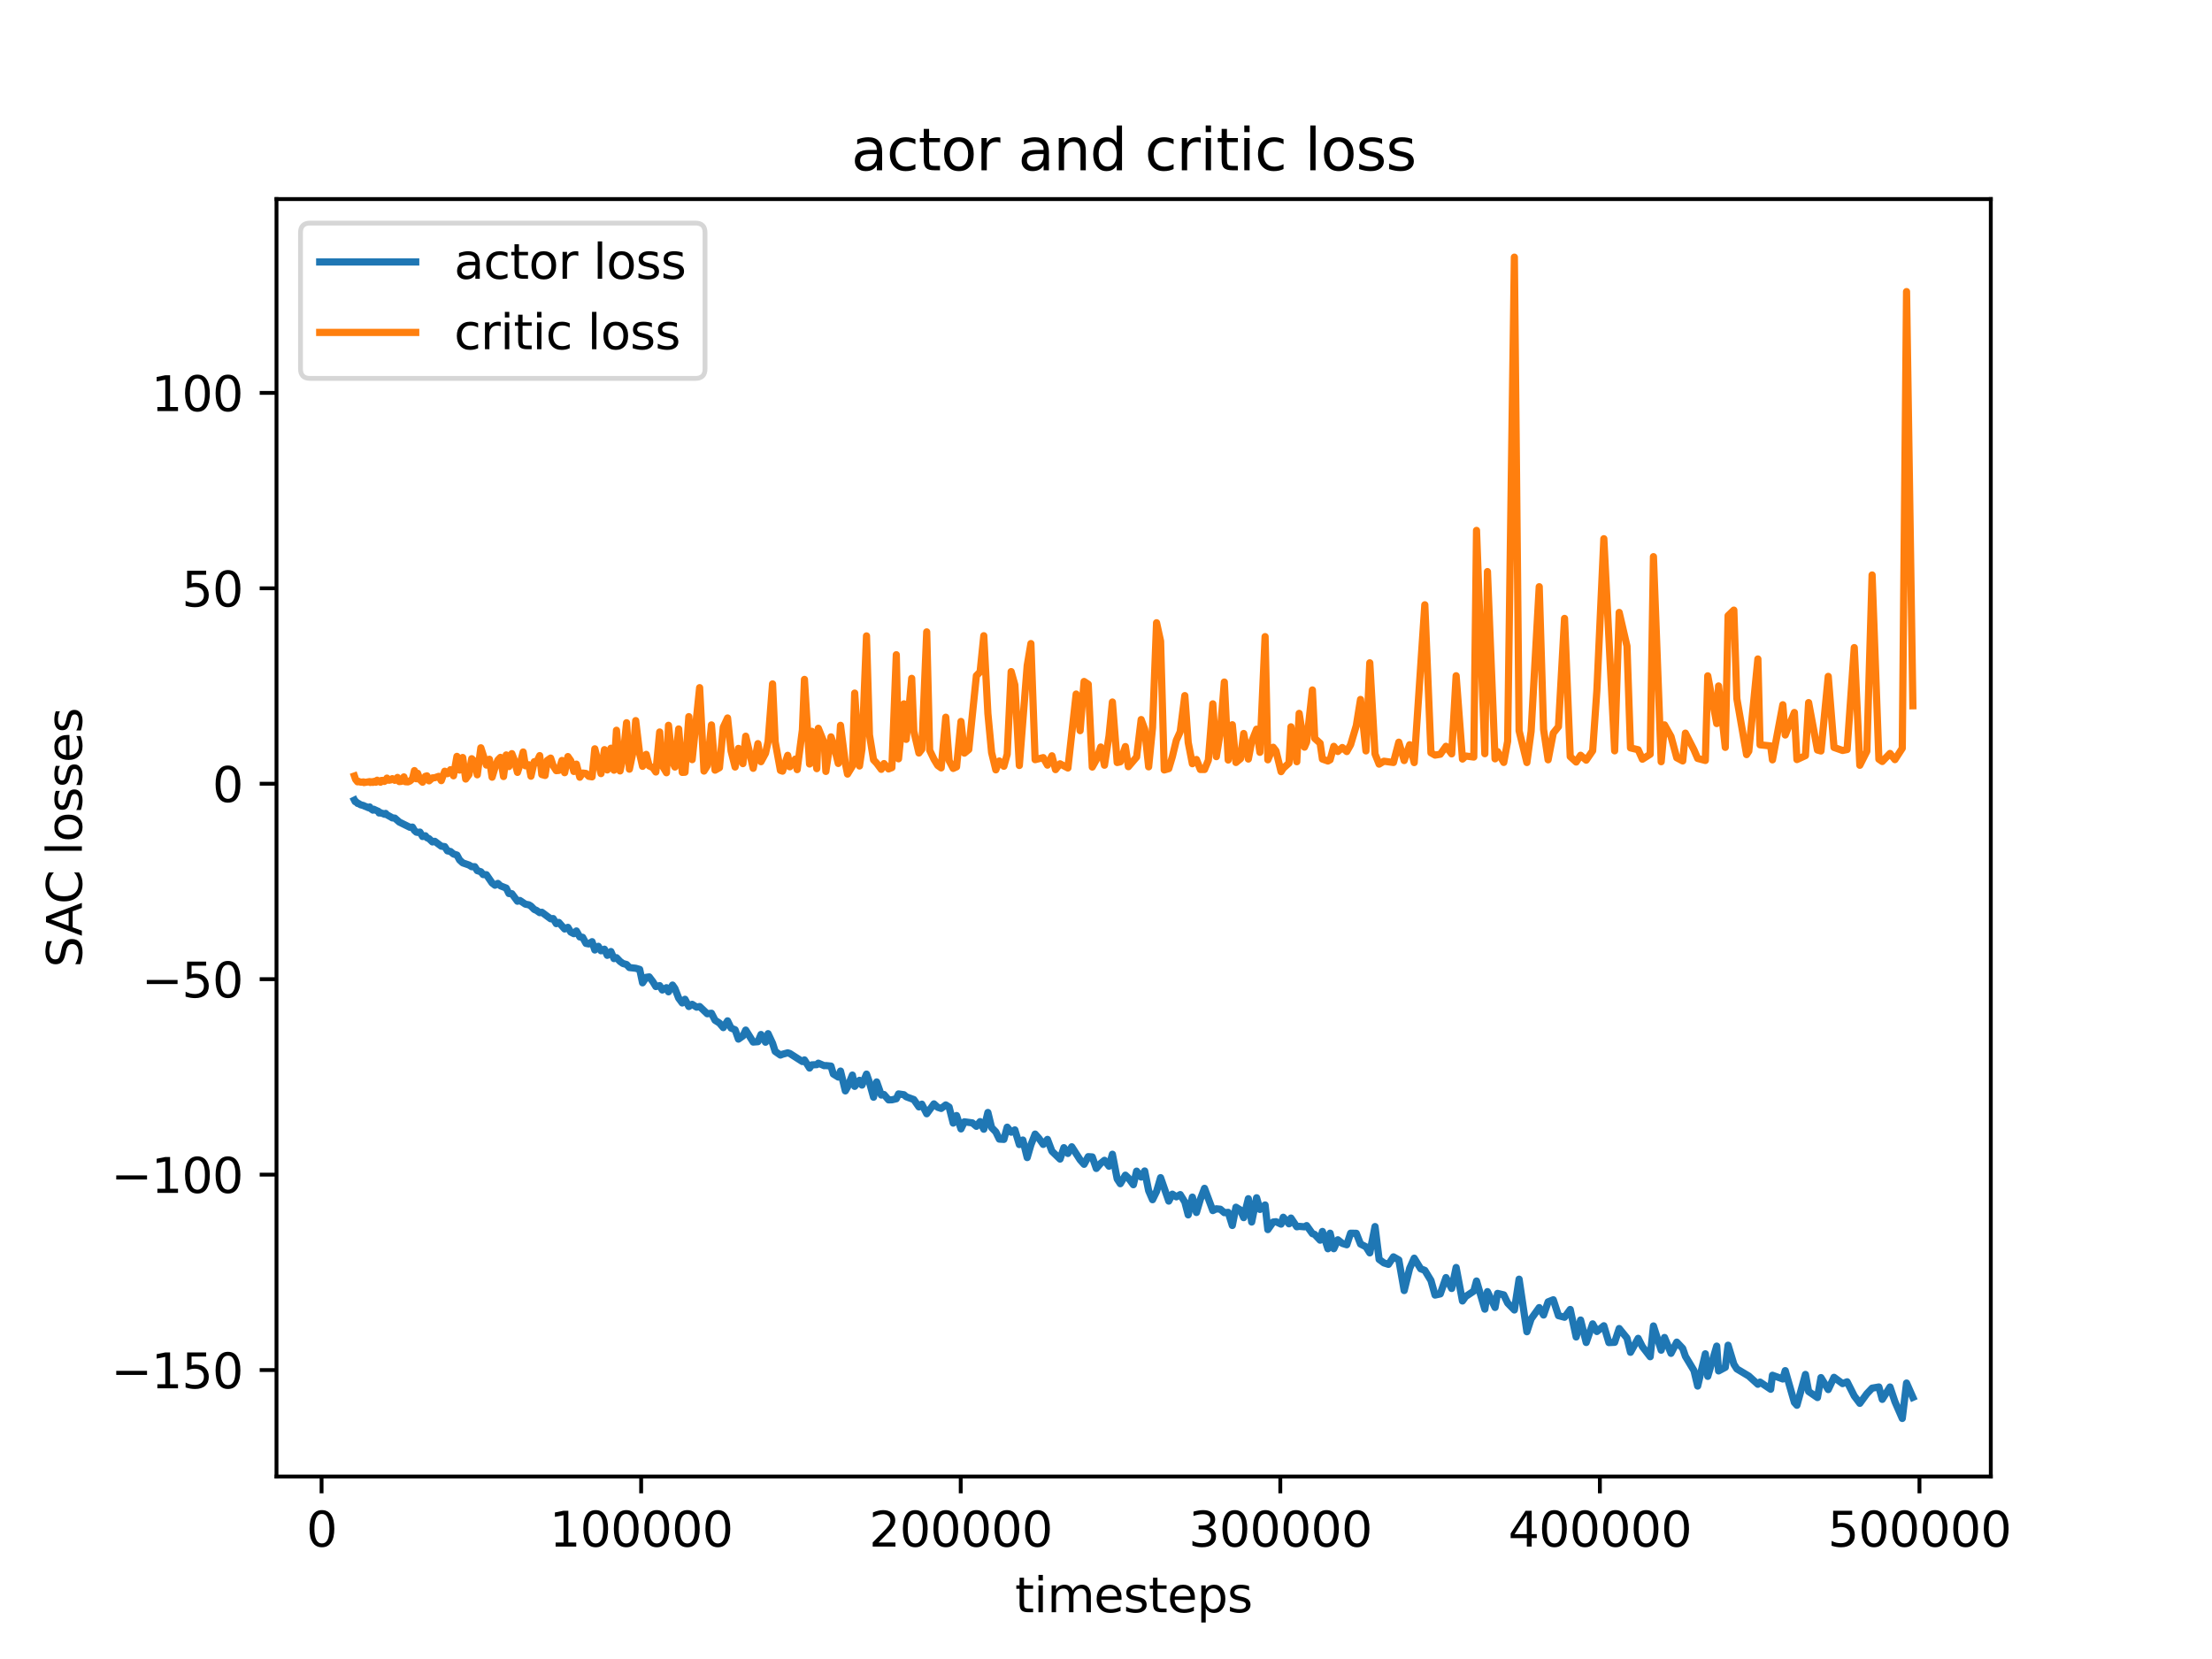 <?xml version="1.0" encoding="utf-8" standalone="no"?>
<!DOCTYPE svg PUBLIC "-//W3C//DTD SVG 1.1//EN"
  "http://www.w3.org/Graphics/SVG/1.1/DTD/svg11.dtd">
<svg xmlns:xlink="http://www.w3.org/1999/xlink" width="460.8pt" height="345.6pt" viewBox="0 0 460.8 345.6" xmlns="http://www.w3.org/2000/svg" version="1.1">
 <defs>
  <style type="text/css">*{stroke-linejoin: round; stroke-linecap: butt}</style>
 </defs>
 <g id="figure_1">
  <g id="patch_1">
   <path d="M 0 345.6 
L 460.8 345.6 
L 460.8 0 
L 0 0 
z
" style="fill: #ffffff"/>
  </g>
  <g id="axes_1">
   <g id="patch_2">
    <path d="M 57.6 307.584 
L 414.72 307.584 
L 414.72 41.472 
L 57.6 41.472 
z
" style="fill: #ffffff"/>
   </g>
   <g id="matplotlib.axis_1">
    <g id="xtick_1">
     <g id="line2d_1">
      <defs>
       <path id="m17a2b8a58a" d="M 0 0 
L 0 3.5 
" style="stroke: #000000; stroke-width: 0.8"/>
      </defs>
      <g>
       <use xlink:href="#m17a2b8a58a" x="66.989" y="307.584" style="stroke: #000000; stroke-width: 0.8"/>
      </g>
     </g>
     <g id="text_1">
      <!-- 0 -->
      <g transform="translate(63.808 322.182) scale(0.1 -0.1)">
       <defs>
        <path id="DejaVuSans-30" d="M 2034 4250 
Q 1547 4250 1301 3770 
Q 1056 3291 1056 2328 
Q 1056 1369 1301 889 
Q 1547 409 2034 409 
Q 2525 409 2770 889 
Q 3016 1369 3016 2328 
Q 3016 3291 2770 3770 
Q 2525 4250 2034 4250 
z
M 2034 4750 
Q 2819 4750 3233 4129 
Q 3647 3509 3647 2328 
Q 3647 1150 3233 529 
Q 2819 -91 2034 -91 
Q 1250 -91 836 529 
Q 422 1150 422 2328 
Q 422 3509 836 4129 
Q 1250 4750 2034 4750 
z
" transform="scale(0.016)"/>
       </defs>
       <use xlink:href="#DejaVuSans-30"/>
      </g>
     </g>
    </g>
    <g id="xtick_2">
     <g id="line2d_2">
      <g>
       <use xlink:href="#m17a2b8a58a" x="133.563" y="307.584" style="stroke: #000000; stroke-width: 0.8"/>
      </g>
     </g>
     <g id="text_2">
      <!-- 100000 -->
      <g transform="translate(114.475 322.182) scale(0.1 -0.1)">
       <defs>
        <path id="DejaVuSans-31" d="M 794 531 
L 1825 531 
L 1825 4091 
L 703 3866 
L 703 4441 
L 1819 4666 
L 2450 4666 
L 2450 531 
L 3481 531 
L 3481 0 
L 794 0 
L 794 531 
z
" transform="scale(0.016)"/>
       </defs>
       <use xlink:href="#DejaVuSans-31"/>
       <use xlink:href="#DejaVuSans-30" x="63.623"/>
       <use xlink:href="#DejaVuSans-30" x="127.246"/>
       <use xlink:href="#DejaVuSans-30" x="190.869"/>
       <use xlink:href="#DejaVuSans-30" x="254.492"/>
       <use xlink:href="#DejaVuSans-30" x="318.115"/>
      </g>
     </g>
    </g>
    <g id="xtick_3">
     <g id="line2d_3">
      <g>
       <use xlink:href="#m17a2b8a58a" x="200.137" y="307.584" style="stroke: #000000; stroke-width: 0.8"/>
      </g>
     </g>
     <g id="text_3">
      <!-- 200000 -->
      <g transform="translate(181.049 322.182) scale(0.1 -0.1)">
       <defs>
        <path id="DejaVuSans-32" d="M 1228 531 
L 3431 531 
L 3431 0 
L 469 0 
L 469 531 
Q 828 903 1448 1529 
Q 2069 2156 2228 2338 
Q 2531 2678 2651 2914 
Q 2772 3150 2772 3378 
Q 2772 3750 2511 3984 
Q 2250 4219 1831 4219 
Q 1534 4219 1204 4116 
Q 875 4013 500 3803 
L 500 4441 
Q 881 4594 1212 4672 
Q 1544 4750 1819 4750 
Q 2544 4750 2975 4387 
Q 3406 4025 3406 3419 
Q 3406 3131 3298 2873 
Q 3191 2616 2906 2266 
Q 2828 2175 2409 1742 
Q 1991 1309 1228 531 
z
" transform="scale(0.016)"/>
       </defs>
       <use xlink:href="#DejaVuSans-32"/>
       <use xlink:href="#DejaVuSans-30" x="63.623"/>
       <use xlink:href="#DejaVuSans-30" x="127.246"/>
       <use xlink:href="#DejaVuSans-30" x="190.869"/>
       <use xlink:href="#DejaVuSans-30" x="254.492"/>
       <use xlink:href="#DejaVuSans-30" x="318.115"/>
      </g>
     </g>
    </g>
    <g id="xtick_4">
     <g id="line2d_4">
      <g>
       <use xlink:href="#m17a2b8a58a" x="266.711" y="307.584" style="stroke: #000000; stroke-width: 0.8"/>
      </g>
     </g>
     <g id="text_4">
      <!-- 300000 -->
      <g transform="translate(247.623 322.182) scale(0.1 -0.1)">
       <defs>
        <path id="DejaVuSans-33" d="M 2597 2516 
Q 3050 2419 3304 2112 
Q 3559 1806 3559 1356 
Q 3559 666 3084 287 
Q 2609 -91 1734 -91 
Q 1441 -91 1130 -33 
Q 819 25 488 141 
L 488 750 
Q 750 597 1062 519 
Q 1375 441 1716 441 
Q 2309 441 2620 675 
Q 2931 909 2931 1356 
Q 2931 1769 2642 2001 
Q 2353 2234 1838 2234 
L 1294 2234 
L 1294 2753 
L 1863 2753 
Q 2328 2753 2575 2939 
Q 2822 3125 2822 3475 
Q 2822 3834 2567 4026 
Q 2313 4219 1838 4219 
Q 1578 4219 1281 4162 
Q 984 4106 628 3988 
L 628 4550 
Q 988 4650 1302 4700 
Q 1616 4750 1894 4750 
Q 2613 4750 3031 4423 
Q 3450 4097 3450 3541 
Q 3450 3153 3228 2886 
Q 3006 2619 2597 2516 
z
" transform="scale(0.016)"/>
       </defs>
       <use xlink:href="#DejaVuSans-33"/>
       <use xlink:href="#DejaVuSans-30" x="63.623"/>
       <use xlink:href="#DejaVuSans-30" x="127.246"/>
       <use xlink:href="#DejaVuSans-30" x="190.869"/>
       <use xlink:href="#DejaVuSans-30" x="254.492"/>
       <use xlink:href="#DejaVuSans-30" x="318.115"/>
      </g>
     </g>
    </g>
    <g id="xtick_5">
     <g id="line2d_5">
      <g>
       <use xlink:href="#m17a2b8a58a" x="333.285" y="307.584" style="stroke: #000000; stroke-width: 0.8"/>
      </g>
     </g>
     <g id="text_5">
      <!-- 400000 -->
      <g transform="translate(314.197 322.182) scale(0.1 -0.1)">
       <defs>
        <path id="DejaVuSans-34" d="M 2419 4116 
L 825 1625 
L 2419 1625 
L 2419 4116 
z
M 2253 4666 
L 3047 4666 
L 3047 1625 
L 3713 1625 
L 3713 1100 
L 3047 1100 
L 3047 0 
L 2419 0 
L 2419 1100 
L 313 1100 
L 313 1709 
L 2253 4666 
z
" transform="scale(0.016)"/>
       </defs>
       <use xlink:href="#DejaVuSans-34"/>
       <use xlink:href="#DejaVuSans-30" x="63.623"/>
       <use xlink:href="#DejaVuSans-30" x="127.246"/>
       <use xlink:href="#DejaVuSans-30" x="190.869"/>
       <use xlink:href="#DejaVuSans-30" x="254.492"/>
       <use xlink:href="#DejaVuSans-30" x="318.115"/>
      </g>
     </g>
    </g>
    <g id="xtick_6">
     <g id="line2d_6">
      <g>
       <use xlink:href="#m17a2b8a58a" x="399.859" y="307.584" style="stroke: #000000; stroke-width: 0.8"/>
      </g>
     </g>
     <g id="text_6">
      <!-- 500000 -->
      <g transform="translate(380.771 322.182) scale(0.1 -0.1)">
       <defs>
        <path id="DejaVuSans-35" d="M 691 4666 
L 3169 4666 
L 3169 4134 
L 1269 4134 
L 1269 2991 
Q 1406 3038 1543 3061 
Q 1681 3084 1819 3084 
Q 2600 3084 3056 2656 
Q 3513 2228 3513 1497 
Q 3513 744 3044 326 
Q 2575 -91 1722 -91 
Q 1428 -91 1123 -41 
Q 819 9 494 109 
L 494 744 
Q 775 591 1075 516 
Q 1375 441 1709 441 
Q 2250 441 2565 725 
Q 2881 1009 2881 1497 
Q 2881 1984 2565 2268 
Q 2250 2553 1709 2553 
Q 1456 2553 1204 2497 
Q 953 2441 691 2322 
L 691 4666 
z
" transform="scale(0.016)"/>
       </defs>
       <use xlink:href="#DejaVuSans-35"/>
       <use xlink:href="#DejaVuSans-30" x="63.623"/>
       <use xlink:href="#DejaVuSans-30" x="127.246"/>
       <use xlink:href="#DejaVuSans-30" x="190.869"/>
       <use xlink:href="#DejaVuSans-30" x="254.492"/>
       <use xlink:href="#DejaVuSans-30" x="318.115"/>
      </g>
     </g>
    </g>
    <g id="text_7">
     <!-- timesteps -->
     <g transform="translate(211.444 335.861) scale(0.1 -0.1)">
      <defs>
       <path id="DejaVuSans-74" d="M 1172 4494 
L 1172 3500 
L 2356 3500 
L 2356 3053 
L 1172 3053 
L 1172 1153 
Q 1172 725 1289 603 
Q 1406 481 1766 481 
L 2356 481 
L 2356 0 
L 1766 0 
Q 1100 0 847 248 
Q 594 497 594 1153 
L 594 3053 
L 172 3053 
L 172 3500 
L 594 3500 
L 594 4494 
L 1172 4494 
z
" transform="scale(0.016)"/>
       <path id="DejaVuSans-69" d="M 603 3500 
L 1178 3500 
L 1178 0 
L 603 0 
L 603 3500 
z
M 603 4863 
L 1178 4863 
L 1178 4134 
L 603 4134 
L 603 4863 
z
" transform="scale(0.016)"/>
       <path id="DejaVuSans-6d" d="M 3328 2828 
Q 3544 3216 3844 3400 
Q 4144 3584 4550 3584 
Q 5097 3584 5394 3201 
Q 5691 2819 5691 2113 
L 5691 0 
L 5113 0 
L 5113 2094 
Q 5113 2597 4934 2840 
Q 4756 3084 4391 3084 
Q 3944 3084 3684 2787 
Q 3425 2491 3425 1978 
L 3425 0 
L 2847 0 
L 2847 2094 
Q 2847 2600 2669 2842 
Q 2491 3084 2119 3084 
Q 1678 3084 1418 2786 
Q 1159 2488 1159 1978 
L 1159 0 
L 581 0 
L 581 3500 
L 1159 3500 
L 1159 2956 
Q 1356 3278 1631 3431 
Q 1906 3584 2284 3584 
Q 2666 3584 2933 3390 
Q 3200 3197 3328 2828 
z
" transform="scale(0.016)"/>
       <path id="DejaVuSans-65" d="M 3597 1894 
L 3597 1613 
L 953 1613 
Q 991 1019 1311 708 
Q 1631 397 2203 397 
Q 2534 397 2845 478 
Q 3156 559 3463 722 
L 3463 178 
Q 3153 47 2828 -22 
Q 2503 -91 2169 -91 
Q 1331 -91 842 396 
Q 353 884 353 1716 
Q 353 2575 817 3079 
Q 1281 3584 2069 3584 
Q 2775 3584 3186 3129 
Q 3597 2675 3597 1894 
z
M 3022 2063 
Q 3016 2534 2758 2815 
Q 2500 3097 2075 3097 
Q 1594 3097 1305 2825 
Q 1016 2553 972 2059 
L 3022 2063 
z
" transform="scale(0.016)"/>
       <path id="DejaVuSans-73" d="M 2834 3397 
L 2834 2853 
Q 2591 2978 2328 3040 
Q 2066 3103 1784 3103 
Q 1356 3103 1142 2972 
Q 928 2841 928 2578 
Q 928 2378 1081 2264 
Q 1234 2150 1697 2047 
L 1894 2003 
Q 2506 1872 2764 1633 
Q 3022 1394 3022 966 
Q 3022 478 2636 193 
Q 2250 -91 1575 -91 
Q 1294 -91 989 -36 
Q 684 19 347 128 
L 347 722 
Q 666 556 975 473 
Q 1284 391 1588 391 
Q 1994 391 2212 530 
Q 2431 669 2431 922 
Q 2431 1156 2273 1281 
Q 2116 1406 1581 1522 
L 1381 1569 
Q 847 1681 609 1914 
Q 372 2147 372 2553 
Q 372 3047 722 3315 
Q 1072 3584 1716 3584 
Q 2034 3584 2315 3537 
Q 2597 3491 2834 3397 
z
" transform="scale(0.016)"/>
       <path id="DejaVuSans-70" d="M 1159 525 
L 1159 -1331 
L 581 -1331 
L 581 3500 
L 1159 3500 
L 1159 2969 
Q 1341 3281 1617 3432 
Q 1894 3584 2278 3584 
Q 2916 3584 3314 3078 
Q 3713 2572 3713 1747 
Q 3713 922 3314 415 
Q 2916 -91 2278 -91 
Q 1894 -91 1617 61 
Q 1341 213 1159 525 
z
M 3116 1747 
Q 3116 2381 2855 2742 
Q 2594 3103 2138 3103 
Q 1681 3103 1420 2742 
Q 1159 2381 1159 1747 
Q 1159 1113 1420 752 
Q 1681 391 2138 391 
Q 2594 391 2855 752 
Q 3116 1113 3116 1747 
z
" transform="scale(0.016)"/>
      </defs>
      <use xlink:href="#DejaVuSans-74"/>
      <use xlink:href="#DejaVuSans-69" x="39.209"/>
      <use xlink:href="#DejaVuSans-6d" x="66.992"/>
      <use xlink:href="#DejaVuSans-65" x="164.404"/>
      <use xlink:href="#DejaVuSans-73" x="225.928"/>
      <use xlink:href="#DejaVuSans-74" x="278.027"/>
      <use xlink:href="#DejaVuSans-65" x="317.236"/>
      <use xlink:href="#DejaVuSans-70" x="378.76"/>
      <use xlink:href="#DejaVuSans-73" x="442.236"/>
     </g>
    </g>
   </g>
   <g id="matplotlib.axis_2">
    <g id="ytick_1">
     <g id="line2d_7">
      <defs>
       <path id="m64b012d2c0" d="M 0 0 
L -3.5 0 
" style="stroke: #000000; stroke-width: 0.8"/>
      </defs>
      <g>
       <use xlink:href="#m64b012d2c0" x="57.6" y="285.408" style="stroke: #000000; stroke-width: 0.8"/>
      </g>
     </g>
     <g id="text_8">
      <!-- −150 -->
      <g transform="translate(23.133 289.207) scale(0.1 -0.1)">
       <defs>
        <path id="DejaVuSans-2212" d="M 678 2272 
L 4684 2272 
L 4684 1741 
L 678 1741 
L 678 2272 
z
" transform="scale(0.016)"/>
       </defs>
       <use xlink:href="#DejaVuSans-2212"/>
       <use xlink:href="#DejaVuSans-31" x="83.789"/>
       <use xlink:href="#DejaVuSans-35" x="147.412"/>
       <use xlink:href="#DejaVuSans-30" x="211.035"/>
      </g>
     </g>
    </g>
    <g id="ytick_2">
     <g id="line2d_8">
      <g>
       <use xlink:href="#m64b012d2c0" x="57.6" y="244.695" style="stroke: #000000; stroke-width: 0.8"/>
      </g>
     </g>
     <g id="text_9">
      <!-- −100 -->
      <g transform="translate(23.133 248.494) scale(0.1 -0.1)">
       <use xlink:href="#DejaVuSans-2212"/>
       <use xlink:href="#DejaVuSans-31" x="83.789"/>
       <use xlink:href="#DejaVuSans-30" x="147.412"/>
       <use xlink:href="#DejaVuSans-30" x="211.035"/>
      </g>
     </g>
    </g>
    <g id="ytick_3">
     <g id="line2d_9">
      <g>
       <use xlink:href="#m64b012d2c0" x="57.6" y="203.981" style="stroke: #000000; stroke-width: 0.8"/>
      </g>
     </g>
     <g id="text_10">
      <!-- −50 -->
      <g transform="translate(29.495 207.78) scale(0.1 -0.1)">
       <use xlink:href="#DejaVuSans-2212"/>
       <use xlink:href="#DejaVuSans-35" x="83.789"/>
       <use xlink:href="#DejaVuSans-30" x="147.412"/>
      </g>
     </g>
    </g>
    <g id="ytick_4">
     <g id="line2d_10">
      <g>
       <use xlink:href="#m64b012d2c0" x="57.6" y="163.268" style="stroke: #000000; stroke-width: 0.8"/>
      </g>
     </g>
     <g id="text_11">
      <!-- 0 -->
      <g transform="translate(44.237 167.067) scale(0.1 -0.1)">
       <use xlink:href="#DejaVuSans-30"/>
      </g>
     </g>
    </g>
    <g id="ytick_5">
     <g id="line2d_11">
      <g>
       <use xlink:href="#m64b012d2c0" x="57.6" y="122.554" style="stroke: #000000; stroke-width: 0.8"/>
      </g>
     </g>
     <g id="text_12">
      <!-- 50 -->
      <g transform="translate(37.875 126.353) scale(0.1 -0.1)">
       <use xlink:href="#DejaVuSans-35"/>
       <use xlink:href="#DejaVuSans-30" x="63.623"/>
      </g>
     </g>
    </g>
    <g id="ytick_6">
     <g id="line2d_12">
      <g>
       <use xlink:href="#m64b012d2c0" x="57.6" y="81.841" style="stroke: #000000; stroke-width: 0.8"/>
      </g>
     </g>
     <g id="text_13">
      <!-- 100 -->
      <g transform="translate(31.512 85.64) scale(0.1 -0.1)">
       <use xlink:href="#DejaVuSans-31"/>
       <use xlink:href="#DejaVuSans-30" x="63.623"/>
       <use xlink:href="#DejaVuSans-30" x="127.246"/>
      </g>
     </g>
    </g>
    <g id="text_14">
     <!-- SAC losses -->
     <g transform="translate(17.053 201.548) rotate(-90) scale(0.1 -0.1)">
      <defs>
       <path id="DejaVuSans-53" d="M 3425 4513 
L 3425 3897 
Q 3066 4069 2747 4153 
Q 2428 4238 2131 4238 
Q 1616 4238 1336 4038 
Q 1056 3838 1056 3469 
Q 1056 3159 1242 3001 
Q 1428 2844 1947 2747 
L 2328 2669 
Q 3034 2534 3370 2195 
Q 3706 1856 3706 1288 
Q 3706 609 3251 259 
Q 2797 -91 1919 -91 
Q 1588 -91 1214 -16 
Q 841 59 441 206 
L 441 856 
Q 825 641 1194 531 
Q 1563 422 1919 422 
Q 2459 422 2753 634 
Q 3047 847 3047 1241 
Q 3047 1584 2836 1778 
Q 2625 1972 2144 2069 
L 1759 2144 
Q 1053 2284 737 2584 
Q 422 2884 422 3419 
Q 422 4038 858 4394 
Q 1294 4750 2059 4750 
Q 2388 4750 2728 4690 
Q 3069 4631 3425 4513 
z
" transform="scale(0.016)"/>
       <path id="DejaVuSans-41" d="M 2188 4044 
L 1331 1722 
L 3047 1722 
L 2188 4044 
z
M 1831 4666 
L 2547 4666 
L 4325 0 
L 3669 0 
L 3244 1197 
L 1141 1197 
L 716 0 
L 50 0 
L 1831 4666 
z
" transform="scale(0.016)"/>
       <path id="DejaVuSans-43" d="M 4122 4306 
L 4122 3641 
Q 3803 3938 3442 4084 
Q 3081 4231 2675 4231 
Q 1875 4231 1450 3742 
Q 1025 3253 1025 2328 
Q 1025 1406 1450 917 
Q 1875 428 2675 428 
Q 3081 428 3442 575 
Q 3803 722 4122 1019 
L 4122 359 
Q 3791 134 3420 21 
Q 3050 -91 2638 -91 
Q 1578 -91 968 557 
Q 359 1206 359 2328 
Q 359 3453 968 4101 
Q 1578 4750 2638 4750 
Q 3056 4750 3426 4639 
Q 3797 4528 4122 4306 
z
" transform="scale(0.016)"/>
       <path id="DejaVuSans-20" transform="scale(0.016)"/>
       <path id="DejaVuSans-6c" d="M 603 4863 
L 1178 4863 
L 1178 0 
L 603 0 
L 603 4863 
z
" transform="scale(0.016)"/>
       <path id="DejaVuSans-6f" d="M 1959 3097 
Q 1497 3097 1228 2736 
Q 959 2375 959 1747 
Q 959 1119 1226 758 
Q 1494 397 1959 397 
Q 2419 397 2687 759 
Q 2956 1122 2956 1747 
Q 2956 2369 2687 2733 
Q 2419 3097 1959 3097 
z
M 1959 3584 
Q 2709 3584 3137 3096 
Q 3566 2609 3566 1747 
Q 3566 888 3137 398 
Q 2709 -91 1959 -91 
Q 1206 -91 779 398 
Q 353 888 353 1747 
Q 353 2609 779 3096 
Q 1206 3584 1959 3584 
z
" transform="scale(0.016)"/>
      </defs>
      <use xlink:href="#DejaVuSans-53"/>
      <use xlink:href="#DejaVuSans-41" x="65.352"/>
      <use xlink:href="#DejaVuSans-43" x="132.01"/>
      <use xlink:href="#DejaVuSans-20" x="201.834"/>
      <use xlink:href="#DejaVuSans-6c" x="233.621"/>
      <use xlink:href="#DejaVuSans-6f" x="261.404"/>
      <use xlink:href="#DejaVuSans-73" x="322.586"/>
      <use xlink:href="#DejaVuSans-73" x="374.686"/>
      <use xlink:href="#DejaVuSans-65" x="426.785"/>
      <use xlink:href="#DejaVuSans-73" x="488.309"/>
     </g>
    </g>
   </g>
   <g id="line2d_13">
    <path d="M 73.833 166.678 
L 73.993 166.996 
L 74.086 166.93 
L 74.485 167.362 
L 74.645 167.353 
L 75.098 167.642 
L 75.737 167.814 
L 75.95 167.928 
L 76.442 168.115 
L 76.749 168.261 
L 77.015 168.104 
L 77.148 168.393 
L 77.681 168.767 
L 77.827 168.572 
L 78.573 168.914 
L 78.786 168.996 
L 78.972 169.358 
L 79.265 169.288 
L 79.438 169.41 
L 79.758 169.455 
L 80.064 169.621 
L 80.33 169.445 
L 80.61 169.743 
L 81.435 170.198 
L 81.728 170.38 
L 82.248 170.428 
L 83.18 171.248 
L 85.403 172.347 
L 85.923 172.301 
L 86.335 173.002 
L 86.735 173.353 
L 87.001 173.406 
L 87.48 173.34 
L 88.026 174.261 
L 88.612 174.103 
L 88.945 174.518 
L 89.384 174.712 
L 90.09 175.391 
L 90.569 175.26 
L 91.928 176.279 
L 92.647 176.367 
L 93.206 177.248 
L 93.845 177.382 
L 94.471 177.906 
L 95.19 178.125 
L 95.736 179.144 
L 96.388 179.746 
L 97.693 180.197 
L 98.265 180.554 
L 98.904 180.547 
L 99.424 181.369 
L 100.169 181.602 
L 100.649 182.189 
L 101.328 182.219 
L 102.513 183.948 
L 103.112 184.411 
L 103.711 184.03 
L 104.257 184.534 
L 105.455 185.004 
L 106.015 186.139 
L 106.627 186.171 
L 107.799 187.743 
L 108.291 187.582 
L 109.45 188.357 
L 110.155 188.484 
L 110.608 188.759 
L 111.301 189.462 
L 111.727 189.633 
L 112.432 190.123 
L 112.872 190.04 
L 114.709 191.399 
L 115.242 191.352 
L 115.881 192.413 
L 116.413 192.156 
L 117.625 193.522 
L 118.304 193.184 
L 118.903 194.171 
L 119.542 194.503 
L 120.075 193.937 
L 120.781 195.182 
L 121.38 195.259 
L 122.072 196.53 
L 122.645 196.637 
L 123.337 196.169 
L 123.91 197.898 
L 124.642 197.133 
L 125.201 198.064 
L 125.92 197.737 
L 126.506 199.012 
L 127.265 198.222 
L 127.904 199.693 
L 128.423 199.5 
L 129.169 200.284 
L 129.781 200.719 
L 130.527 200.924 
L 131.113 201.56 
L 132.431 201.707 
L 133.257 201.943 
L 133.856 204.74 
L 134.615 203.598 
L 135.241 203.503 
L 136.013 204.517 
L 136.625 205.515 
L 137.424 205.323 
L 137.97 206.232 
L 138.836 205.753 
L 139.262 206.611 
L 140.1 205.21 
L 140.593 205.912 
L 141.379 207.932 
L 142.124 208.935 
L 142.697 208.17 
L 143.496 209.675 
L 144.188 209.217 
L 145.12 209.812 
L 145.746 209.675 
L 147.33 211.182 
L 148.209 211.076 
L 148.955 212.537 
L 149.873 213.122 
L 150.672 214.068 
L 151.564 212.662 
L 152.297 214.17 
L 153.136 214.52 
L 153.828 216.464 
L 154.76 215.81 
L 155.346 214.584 
L 156.904 217.079 
L 157.889 217.002 
L 158.528 215.504 
L 159.473 217.114 
L 160.006 215.33 
L 160.938 217.333 
L 161.484 219.031 
L 162.576 219.79 
L 163.015 219.616 
L 164.094 219.323 
L 164.533 219.462 
L 167.156 221.143 
L 167.582 220.801 
L 168.647 222.494 
L 169.113 221.83 
L 170.152 221.785 
L 170.471 221.474 
L 171.696 222.003 
L 172.043 221.975 
L 173.108 222.086 
L 173.6 223.738 
L 174.626 224.37 
L 175.092 223.123 
L 176.104 227.253 
L 176.556 226.443 
L 177.568 223.96 
L 178.048 226.308 
L 179.046 225.048 
L 179.565 226.046 
L 180.511 223.756 
L 181.123 225.49 
L 181.975 228.568 
L 182.628 225.386 
L 183.587 228.116 
L 184.159 228.012 
L 185.104 229.121 
L 185.797 229.11 
L 186.716 228.894 
L 187.182 227.882 
L 188.3 228.052 
L 188.779 228.478 
L 190.364 229.058 
L 191.429 230.587 
L 192.028 230.017 
L 193.053 232.017 
L 194.558 229.96 
L 195.344 230.676 
L 196.063 230.907 
L 197.021 230.178 
L 197.714 230.613 
L 198.566 233.962 
L 199.271 232.388 
L 200.19 235.175 
L 200.896 233.693 
L 202.547 233.916 
L 203.399 234.632 
L 204.171 233.657 
L 204.943 235.238 
L 205.796 231.747 
L 206.568 234.891 
L 207.447 235.792 
L 208.179 237.297 
L 209.124 237.355 
L 209.817 234.812 
L 210.642 235.854 
L 211.414 235.376 
L 212.346 238.434 
L 213.079 237.491 
L 213.984 241.146 
L 214.756 238.489 
L 215.635 236.251 
L 216.434 237.146 
L 217.326 238.405 
L 218.205 237.356 
L 219.137 239.824 
L 220.828 241.457 
L 221.627 239.078 
L 222.466 240.281 
L 223.265 238.895 
L 225.009 241.612 
L 225.834 242.545 
L 226.7 240.949 
L 227.539 241.01 
L 228.378 243.409 
L 229.296 242.346 
L 230.082 241.717 
L 231.027 242.944 
L 231.733 240.45 
L 232.731 245.597 
L 233.384 246.587 
L 234.436 244.809 
L 235.062 245.398 
L 236.1 246.799 
L 236.779 243.972 
L 237.724 245.197 
L 238.457 243.938 
L 239.282 248.044 
L 240.095 249.921 
L 240.933 248.196 
L 241.772 245.329 
L 243.476 250.21 
L 244.222 248.762 
L 245.048 249.323 
L 245.86 248.854 
L 246.818 250.392 
L 247.524 253.082 
L 248.39 249.381 
L 249.242 252.584 
L 250.054 249.84 
L 250.919 247.551 
L 252.65 252.187 
L 253.383 251.818 
L 254.208 251.901 
L 255.047 252.622 
L 255.859 252.556 
L 256.711 255.289 
L 257.47 251.486 
L 258.416 252.078 
L 259.081 253.657 
L 260.053 249.717 
L 260.746 254.569 
L 261.771 249.515 
L 262.463 251.949 
L 263.542 251.016 
L 264.114 256.148 
L 265.22 254.572 
L 265.805 254.503 
L 266.871 255.01 
L 267.323 253.575 
L 268.522 254.945 
L 268.934 253.746 
L 270.146 255.562 
L 270.639 255.475 
L 271.744 255.567 
L 272.196 255.312 
L 273.395 256.987 
L 273.887 257.157 
L 275.006 258.352 
L 275.485 256.535 
L 276.63 260.138 
L 277.083 256.896 
L 277.855 260.127 
L 278.694 258.271 
L 279.626 259.02 
L 280.558 259.307 
L 281.357 256.901 
L 282.542 256.921 
L 283.421 259.151 
L 284.553 259.735 
L 285.351 260.997 
L 286.443 255.516 
L 287.295 262.354 
L 288.294 263.091 
L 289.239 263.388 
L 290.278 261.827 
L 291.396 262.466 
L 292.515 268.845 
L 293.66 264.217 
L 294.605 262.103 
L 295.95 264.307 
L 296.816 264.643 
L 298.094 266.748 
L 298.946 269.789 
L 300.038 269.543 
L 301.223 266.146 
L 302.408 268.416 
L 303.34 264.041 
L 304.658 271.019 
L 305.324 270.088 
L 307.015 268.96 
L 307.587 266.858 
L 309.318 272.722 
L 309.864 269.073 
L 311.448 272.369 
L 311.968 269.437 
L 313.259 269.745 
L 314.071 271.449 
L 315.47 272.895 
L 316.455 266.477 
L 318.079 277.424 
L 318.958 274.757 
L 320.649 272.396 
L 321.554 273.942 
L 322.5 271.198 
L 323.578 270.766 
L 324.657 274.073 
L 325.922 274.407 
L 327.107 272.787 
L 328.345 278.515 
L 329.264 274.984 
L 330.435 279.666 
L 331.78 275.788 
L 332.659 277.378 
L 334.11 276.18 
L 335.162 279.688 
L 336.36 279.63 
L 337.306 276.756 
L 338.93 278.748 
L 339.663 281.707 
L 341.26 278.801 
L 342.139 280.534 
L 343.763 282.63 
L 344.443 276.22 
L 346.054 281.266 
L 346.746 278.621 
L 348.104 281.926 
L 349.302 279.591 
L 350.541 280.902 
L 351.1 282.539 
L 352.884 285.517 
L 353.656 288.742 
L 355.254 282.022 
L 355.76 286.72 
L 357.624 280.419 
L 358.01 285.591 
L 359.408 284.843 
L 359.994 280.232 
L 361.193 284.187 
L 361.818 285.169 
L 364.308 286.659 
L 366.199 288.372 
L 366.652 287.914 
L 368.862 289.407 
L 369.235 286.492 
L 371.392 287.268 
L 371.898 285.528 
L 373.802 292.149 
L 374.334 292.743 
L 376.105 286.319 
L 376.771 289.871 
L 378.608 291.137 
L 379.341 286.978 
L 380.858 289.472 
L 382.057 286.922 
L 383.841 288.231 
L 384.786 287.853 
L 386.278 290.807 
L 387.436 292.343 
L 388.901 290.333 
L 389.992 289.179 
L 391.404 288.932 
L 392.109 291.512 
L 393.721 288.933 
L 394.746 291.982 
L 396.277 295.488 
L 397.169 288.113 
L 398.487 291.095 
L 398.487 291.095 
" clip-path="url(#p3c8ee99bbc)" style="fill: none; stroke: #1f77b4; stroke-width: 1.5; stroke-linecap: square"/>
   </g>
   <g id="line2d_14">
    <path d="M 73.833 161.654 
L 74.086 162.379 
L 74.485 162.868 
L 74.645 162.755 
L 74.978 162.898 
L 75.231 162.942 
L 75.737 162.886 
L 75.817 163.027 
L 77.015 162.824 
L 77.148 163.004 
L 77.548 162.831 
L 77.681 162.986 
L 78.08 162.737 
L 78.306 162.957 
L 78.573 162.531 
L 78.786 162.822 
L 78.972 162.738 
L 79.265 162.952 
L 79.438 162.586 
L 79.758 162.57 
L 80.064 162.787 
L 80.33 162.616 
L 80.61 162.095 
L 81.023 162.537 
L 81.435 162.46 
L 81.728 162.208 
L 82.248 162.556 
L 82.807 161.953 
L 83.18 162.82 
L 83.606 162.774 
L 84.138 161.844 
L 84.445 162.845 
L 84.977 162.879 
L 85.403 162.703 
L 85.923 162.236 
L 86.335 160.533 
L 86.735 162.233 
L 87.001 161.086 
L 87.48 162.407 
L 88.026 162.943 
L 88.612 161.721 
L 88.945 161.626 
L 89.384 162.665 
L 90.09 162.05 
L 90.569 162.014 
L 91.395 161.73 
L 91.928 162.62 
L 92.647 160.66 
L 93.206 161.169 
L 93.845 160.34 
L 94.471 161.614 
L 95.19 157.568 
L 95.736 160.42 
L 96.388 157.799 
L 97.014 162.287 
L 97.693 161.36 
L 98.265 158.053 
L 98.904 158.693 
L 99.424 161.407 
L 100.169 155.778 
L 101.328 159.38 
L 101.954 158.164 
L 102.513 161.905 
L 103.112 159.916 
L 103.711 158.336 
L 104.257 157.772 
L 104.896 161.766 
L 105.455 157.268 
L 106.015 159.69 
L 106.627 156.997 
L 107.133 158.304 
L 107.799 160.902 
L 108.291 159.372 
L 108.984 156.652 
L 109.45 159.528 
L 110.155 159.308 
L 110.608 161.697 
L 111.301 158.669 
L 111.727 158.921 
L 112.432 157.409 
L 112.872 161.349 
L 113.551 161.544 
L 114.017 158.398 
L 114.709 157.924 
L 115.242 159.531 
L 115.881 160.541 
L 116.413 160.489 
L 117.066 158.417 
L 117.625 160.967 
L 118.304 157.608 
L 118.903 158.465 
L 119.542 160.71 
L 120.075 159.184 
L 120.781 161.914 
L 121.38 161.038 
L 122.072 161.122 
L 122.645 161.721 
L 123.337 161.833 
L 123.91 155.991 
L 125.201 161.156 
L 125.92 156.166 
L 126.506 160.394 
L 127.265 155.87 
L 127.904 160.444 
L 128.423 152.125 
L 129.169 160.601 
L 129.781 157.885 
L 130.527 150.56 
L 131.113 160.235 
L 131.952 156.25 
L 132.431 150.115 
L 133.257 157.068 
L 133.856 159.642 
L 134.615 157.151 
L 135.241 159.56 
L 136.013 159.925 
L 136.625 160.821 
L 137.424 152.485 
L 137.97 159.521 
L 138.836 160.978 
L 139.262 151.093 
L 140.1 158.724 
L 140.593 159.79 
L 141.379 151.85 
L 142.124 160.908 
L 142.697 160.869 
L 143.496 149.287 
L 144.188 158.249 
L 145.746 143.254 
L 146.651 160.627 
L 147.33 159.553 
L 148.209 151.012 
L 148.955 160.44 
L 149.873 159.926 
L 150.672 151.498 
L 151.564 149.565 
L 152.297 156.462 
L 153.136 159.784 
L 153.828 155.902 
L 154.76 159.08 
L 155.346 153.365 
L 156.904 160.053 
L 157.889 154.91 
L 158.528 158.676 
L 159.473 156.924 
L 160.006 154.493 
L 160.938 142.471 
L 161.484 154.522 
L 162.576 160.489 
L 163.015 160.646 
L 164.094 157.35 
L 164.533 159.741 
L 165.678 158.131 
L 166.064 160.325 
L 167.156 152.048 
L 167.582 141.534 
L 168.647 159.159 
L 169.113 152.345 
L 170.152 160.125 
L 170.471 151.715 
L 171.696 154.748 
L 172.043 160.702 
L 173.108 153.501 
L 173.6 154.924 
L 174.626 159.042 
L 175.092 151.099 
L 176.104 159.039 
L 176.556 161.255 
L 177.568 159.594 
L 178.048 144.384 
L 179.046 159.572 
L 179.565 156.029 
L 180.511 132.47 
L 181.123 153.069 
L 181.975 158.293 
L 182.628 158.984 
L 183.587 160.269 
L 184.159 159.063 
L 185.104 160.18 
L 185.797 159.911 
L 186.716 136.391 
L 187.182 158.075 
L 188.3 146.626 
L 188.779 154.023 
L 189.924 141.312 
L 190.364 152.327 
L 191.429 156.868 
L 192.028 156.092 
L 193.053 131.633 
L 193.666 156.288 
L 194.558 158.153 
L 195.344 159.457 
L 196.063 159.967 
L 197.021 149.409 
L 197.714 158.456 
L 198.566 160.074 
L 199.271 159.749 
L 200.19 150.295 
L 200.896 156.893 
L 201.814 156.148 
L 203.399 140.761 
L 204.171 139.969 
L 204.943 132.431 
L 205.796 148.647 
L 206.568 156.779 
L 207.447 160.372 
L 208.179 158.529 
L 209.124 159.627 
L 209.817 157.137 
L 210.642 139.905 
L 211.414 142.687 
L 212.346 159.468 
L 213.984 138.662 
L 214.756 134.07 
L 215.635 158.252 
L 217.326 157.825 
L 218.205 159.391 
L 219.137 157.446 
L 219.883 160.323 
L 220.828 159.116 
L 222.466 159.989 
L 224.183 144.582 
L 225.009 152.21 
L 225.834 141.965 
L 226.7 142.543 
L 227.539 159.791 
L 228.378 158.269 
L 229.296 155.616 
L 230.082 159.408 
L 231.027 153.318 
L 231.733 146.241 
L 232.731 158.85 
L 233.384 158.695 
L 234.436 155.521 
L 235.062 159.715 
L 236.779 157.707 
L 237.724 149.897 
L 238.457 151.888 
L 239.282 159.746 
L 240.095 151.596 
L 240.933 129.731 
L 241.772 133.554 
L 242.531 160.398 
L 243.476 160.119 
L 244.222 157.629 
L 245.048 154.228 
L 245.86 152.427 
L 246.818 144.909 
L 247.524 154.656 
L 248.39 159.099 
L 249.242 158.213 
L 250.054 160.301 
L 250.919 160.302 
L 251.718 158.374 
L 252.65 146.623 
L 253.383 157.626 
L 254.208 152.596 
L 255.047 142.081 
L 255.859 158.33 
L 256.711 150.975 
L 257.47 158.84 
L 258.416 158.054 
L 259.081 152.801 
L 260.053 158.125 
L 260.746 154.507 
L 261.771 151.904 
L 262.463 156.723 
L 263.542 132.618 
L 264.114 158.283 
L 265.22 155.666 
L 265.805 156.411 
L 266.871 160.751 
L 267.323 160.051 
L 268.522 158.966 
L 268.934 151.407 
L 270.146 158.682 
L 270.639 148.61 
L 271.744 155.645 
L 272.196 154.589 
L 273.395 143.731 
L 273.887 153.823 
L 275.006 154.829 
L 275.485 158.129 
L 276.63 158.534 
L 277.083 158.284 
L 277.855 155.474 
L 278.694 156.552 
L 279.626 155.718 
L 280.558 156.565 
L 281.357 155.138 
L 282.542 151.152 
L 283.421 145.709 
L 284.553 156.428 
L 285.351 138.074 
L 286.443 157.067 
L 287.295 159.182 
L 288.294 158.576 
L 290.278 158.839 
L 291.396 154.609 
L 292.515 158.435 
L 293.66 155.139 
L 294.605 158.862 
L 296.816 125.989 
L 298.094 156.821 
L 298.946 157.303 
L 300.038 157.124 
L 301.223 155.468 
L 302.408 157.046 
L 303.34 140.77 
L 304.658 158.122 
L 305.324 157.488 
L 307.015 157.71 
L 307.587 110.493 
L 309.318 157.013 
L 309.864 119.072 
L 311.448 158.081 
L 311.968 156.566 
L 313.259 158.829 
L 314.071 154.422 
L 315.47 53.568 
L 316.455 152.231 
L 318.079 158.851 
L 318.958 152.343 
L 320.649 122.221 
L 321.554 151.941 
L 322.5 158.283 
L 323.578 152.715 
L 324.657 151.372 
L 325.922 128.826 
L 327.107 157.614 
L 328.345 158.743 
L 329.264 157.332 
L 330.435 158.355 
L 331.78 156.393 
L 332.659 143.833 
L 334.11 112.226 
L 336.36 156.414 
L 337.306 127.58 
L 338.93 134.598 
L 339.663 155.801 
L 341.26 156.183 
L 342.139 158.156 
L 343.763 157.123 
L 344.443 115.961 
L 346.054 158.683 
L 346.746 151.003 
L 348.104 153.432 
L 349.302 157.86 
L 350.541 158.517 
L 351.1 152.725 
L 352.884 156.205 
L 353.656 157.997 
L 355.254 158.421 
L 355.76 140.79 
L 357.624 150.731 
L 358.01 142.899 
L 359.408 155.687 
L 359.994 128.252 
L 361.193 127.097 
L 361.818 145.532 
L 363.842 157.198 
L 364.308 156.479 
L 366.199 137.275 
L 366.652 155.159 
L 368.862 155.389 
L 369.235 158.292 
L 371.392 146.811 
L 371.898 153.113 
L 373.802 148.422 
L 374.334 158.23 
L 376.105 157.413 
L 376.771 146.363 
L 378.608 156.24 
L 379.341 156.448 
L 380.858 140.903 
L 382.057 155.706 
L 383.841 156.335 
L 384.786 156.144 
L 386.278 134.904 
L 387.436 159.421 
L 388.901 156.5 
L 389.992 119.774 
L 391.404 158.158 
L 392.109 158.633 
L 393.721 156.953 
L 394.746 158.245 
L 396.277 155.877 
L 397.169 60.742 
L 398.487 147.024 
L 398.487 147.024 
" clip-path="url(#p3c8ee99bbc)" style="fill: none; stroke: #ff7f0e; stroke-width: 1.5; stroke-linecap: square"/>
   </g>
   <g id="patch_3">
    <path d="M 57.6 307.584 
L 57.6 41.472 
" style="fill: none; stroke: #000000; stroke-width: 0.8; stroke-linejoin: miter; stroke-linecap: square"/>
   </g>
   <g id="patch_4">
    <path d="M 414.72 307.584 
L 414.72 41.472 
" style="fill: none; stroke: #000000; stroke-width: 0.8; stroke-linejoin: miter; stroke-linecap: square"/>
   </g>
   <g id="patch_5">
    <path d="M 57.6 307.584 
L 414.72 307.584 
" style="fill: none; stroke: #000000; stroke-width: 0.8; stroke-linejoin: miter; stroke-linecap: square"/>
   </g>
   <g id="patch_6">
    <path d="M 57.6 41.472 
L 414.72 41.472 
" style="fill: none; stroke: #000000; stroke-width: 0.8; stroke-linejoin: miter; stroke-linecap: square"/>
   </g>
   <g id="text_15">
    <!-- actor and critic loss -->
    <g transform="translate(177.345 35.472) scale(0.12 -0.12)">
     <defs>
      <path id="DejaVuSans-61" d="M 2194 1759 
Q 1497 1759 1228 1600 
Q 959 1441 959 1056 
Q 959 750 1161 570 
Q 1363 391 1709 391 
Q 2188 391 2477 730 
Q 2766 1069 2766 1631 
L 2766 1759 
L 2194 1759 
z
M 3341 1997 
L 3341 0 
L 2766 0 
L 2766 531 
Q 2569 213 2275 61 
Q 1981 -91 1556 -91 
Q 1019 -91 701 211 
Q 384 513 384 1019 
Q 384 1609 779 1909 
Q 1175 2209 1959 2209 
L 2766 2209 
L 2766 2266 
Q 2766 2663 2505 2880 
Q 2244 3097 1772 3097 
Q 1472 3097 1187 3025 
Q 903 2953 641 2809 
L 641 3341 
Q 956 3463 1253 3523 
Q 1550 3584 1831 3584 
Q 2591 3584 2966 3190 
Q 3341 2797 3341 1997 
z
" transform="scale(0.016)"/>
      <path id="DejaVuSans-63" d="M 3122 3366 
L 3122 2828 
Q 2878 2963 2633 3030 
Q 2388 3097 2138 3097 
Q 1578 3097 1268 2742 
Q 959 2388 959 1747 
Q 959 1106 1268 751 
Q 1578 397 2138 397 
Q 2388 397 2633 464 
Q 2878 531 3122 666 
L 3122 134 
Q 2881 22 2623 -34 
Q 2366 -91 2075 -91 
Q 1284 -91 818 406 
Q 353 903 353 1747 
Q 353 2603 823 3093 
Q 1294 3584 2113 3584 
Q 2378 3584 2631 3529 
Q 2884 3475 3122 3366 
z
" transform="scale(0.016)"/>
      <path id="DejaVuSans-72" d="M 2631 2963 
Q 2534 3019 2420 3045 
Q 2306 3072 2169 3072 
Q 1681 3072 1420 2755 
Q 1159 2438 1159 1844 
L 1159 0 
L 581 0 
L 581 3500 
L 1159 3500 
L 1159 2956 
Q 1341 3275 1631 3429 
Q 1922 3584 2338 3584 
Q 2397 3584 2469 3576 
Q 2541 3569 2628 3553 
L 2631 2963 
z
" transform="scale(0.016)"/>
      <path id="DejaVuSans-6e" d="M 3513 2113 
L 3513 0 
L 2938 0 
L 2938 2094 
Q 2938 2591 2744 2837 
Q 2550 3084 2163 3084 
Q 1697 3084 1428 2787 
Q 1159 2491 1159 1978 
L 1159 0 
L 581 0 
L 581 3500 
L 1159 3500 
L 1159 2956 
Q 1366 3272 1645 3428 
Q 1925 3584 2291 3584 
Q 2894 3584 3203 3211 
Q 3513 2838 3513 2113 
z
" transform="scale(0.016)"/>
      <path id="DejaVuSans-64" d="M 2906 2969 
L 2906 4863 
L 3481 4863 
L 3481 0 
L 2906 0 
L 2906 525 
Q 2725 213 2448 61 
Q 2172 -91 1784 -91 
Q 1150 -91 751 415 
Q 353 922 353 1747 
Q 353 2572 751 3078 
Q 1150 3584 1784 3584 
Q 2172 3584 2448 3432 
Q 2725 3281 2906 2969 
z
M 947 1747 
Q 947 1113 1208 752 
Q 1469 391 1925 391 
Q 2381 391 2643 752 
Q 2906 1113 2906 1747 
Q 2906 2381 2643 2742 
Q 2381 3103 1925 3103 
Q 1469 3103 1208 2742 
Q 947 2381 947 1747 
z
" transform="scale(0.016)"/>
     </defs>
     <use xlink:href="#DejaVuSans-61"/>
     <use xlink:href="#DejaVuSans-63" x="61.279"/>
     <use xlink:href="#DejaVuSans-74" x="116.26"/>
     <use xlink:href="#DejaVuSans-6f" x="155.469"/>
     <use xlink:href="#DejaVuSans-72" x="216.65"/>
     <use xlink:href="#DejaVuSans-20" x="257.764"/>
     <use xlink:href="#DejaVuSans-61" x="289.551"/>
     <use xlink:href="#DejaVuSans-6e" x="350.83"/>
     <use xlink:href="#DejaVuSans-64" x="414.209"/>
     <use xlink:href="#DejaVuSans-20" x="477.686"/>
     <use xlink:href="#DejaVuSans-63" x="509.473"/>
     <use xlink:href="#DejaVuSans-72" x="564.453"/>
     <use xlink:href="#DejaVuSans-69" x="605.566"/>
     <use xlink:href="#DejaVuSans-74" x="633.35"/>
     <use xlink:href="#DejaVuSans-69" x="672.559"/>
     <use xlink:href="#DejaVuSans-63" x="700.342"/>
     <use xlink:href="#DejaVuSans-20" x="755.322"/>
     <use xlink:href="#DejaVuSans-6c" x="787.109"/>
     <use xlink:href="#DejaVuSans-6f" x="814.893"/>
     <use xlink:href="#DejaVuSans-73" x="876.074"/>
     <use xlink:href="#DejaVuSans-73" x="928.174"/>
    </g>
   </g>
   <g id="legend_1">
    <g id="patch_7">
     <path d="M 64.6 78.828 
L 144.87 78.828 
Q 146.87 78.828 146.87 76.828 
L 146.87 48.472 
Q 146.87 46.472 144.87 46.472 
L 64.6 46.472 
Q 62.6 46.472 62.6 48.472 
L 62.6 76.828 
Q 62.6 78.828 64.6 78.828 
z
" style="fill: #ffffff; opacity: 0.8; stroke: #cccccc; stroke-linejoin: miter"/>
    </g>
    <g id="line2d_15">
     <path d="M 66.6 54.57 
L 76.6 54.57 
L 86.6 54.57 
" style="fill: none; stroke: #1f77b4; stroke-width: 1.5; stroke-linecap: square"/>
    </g>
    <g id="text_16">
     <!-- actor loss -->
     <g transform="translate(94.6 58.07) scale(0.1 -0.1)">
      <use xlink:href="#DejaVuSans-61"/>
      <use xlink:href="#DejaVuSans-63" x="61.279"/>
      <use xlink:href="#DejaVuSans-74" x="116.26"/>
      <use xlink:href="#DejaVuSans-6f" x="155.469"/>
      <use xlink:href="#DejaVuSans-72" x="216.65"/>
      <use xlink:href="#DejaVuSans-20" x="257.764"/>
      <use xlink:href="#DejaVuSans-6c" x="289.551"/>
      <use xlink:href="#DejaVuSans-6f" x="317.334"/>
      <use xlink:href="#DejaVuSans-73" x="378.516"/>
      <use xlink:href="#DejaVuSans-73" x="430.615"/>
     </g>
    </g>
    <g id="line2d_16">
     <path d="M 66.6 69.249 
L 76.6 69.249 
L 86.6 69.249 
" style="fill: none; stroke: #ff7f0e; stroke-width: 1.5; stroke-linecap: square"/>
    </g>
    <g id="text_17">
     <!-- critic loss -->
     <g transform="translate(94.6 72.749) scale(0.1 -0.1)">
      <use xlink:href="#DejaVuSans-63"/>
      <use xlink:href="#DejaVuSans-72" x="54.98"/>
      <use xlink:href="#DejaVuSans-69" x="96.094"/>
      <use xlink:href="#DejaVuSans-74" x="123.877"/>
      <use xlink:href="#DejaVuSans-69" x="163.086"/>
      <use xlink:href="#DejaVuSans-63" x="190.869"/>
      <use xlink:href="#DejaVuSans-20" x="245.85"/>
      <use xlink:href="#DejaVuSans-6c" x="277.637"/>
      <use xlink:href="#DejaVuSans-6f" x="305.42"/>
      <use xlink:href="#DejaVuSans-73" x="366.602"/>
      <use xlink:href="#DejaVuSans-73" x="418.701"/>
     </g>
    </g>
   </g>
  </g>
 </g>
 <defs>
  <clipPath id="p3c8ee99bbc">
   <rect x="57.6" y="41.472" width="357.12" height="266.112"/>
  </clipPath>
 </defs>
</svg>

